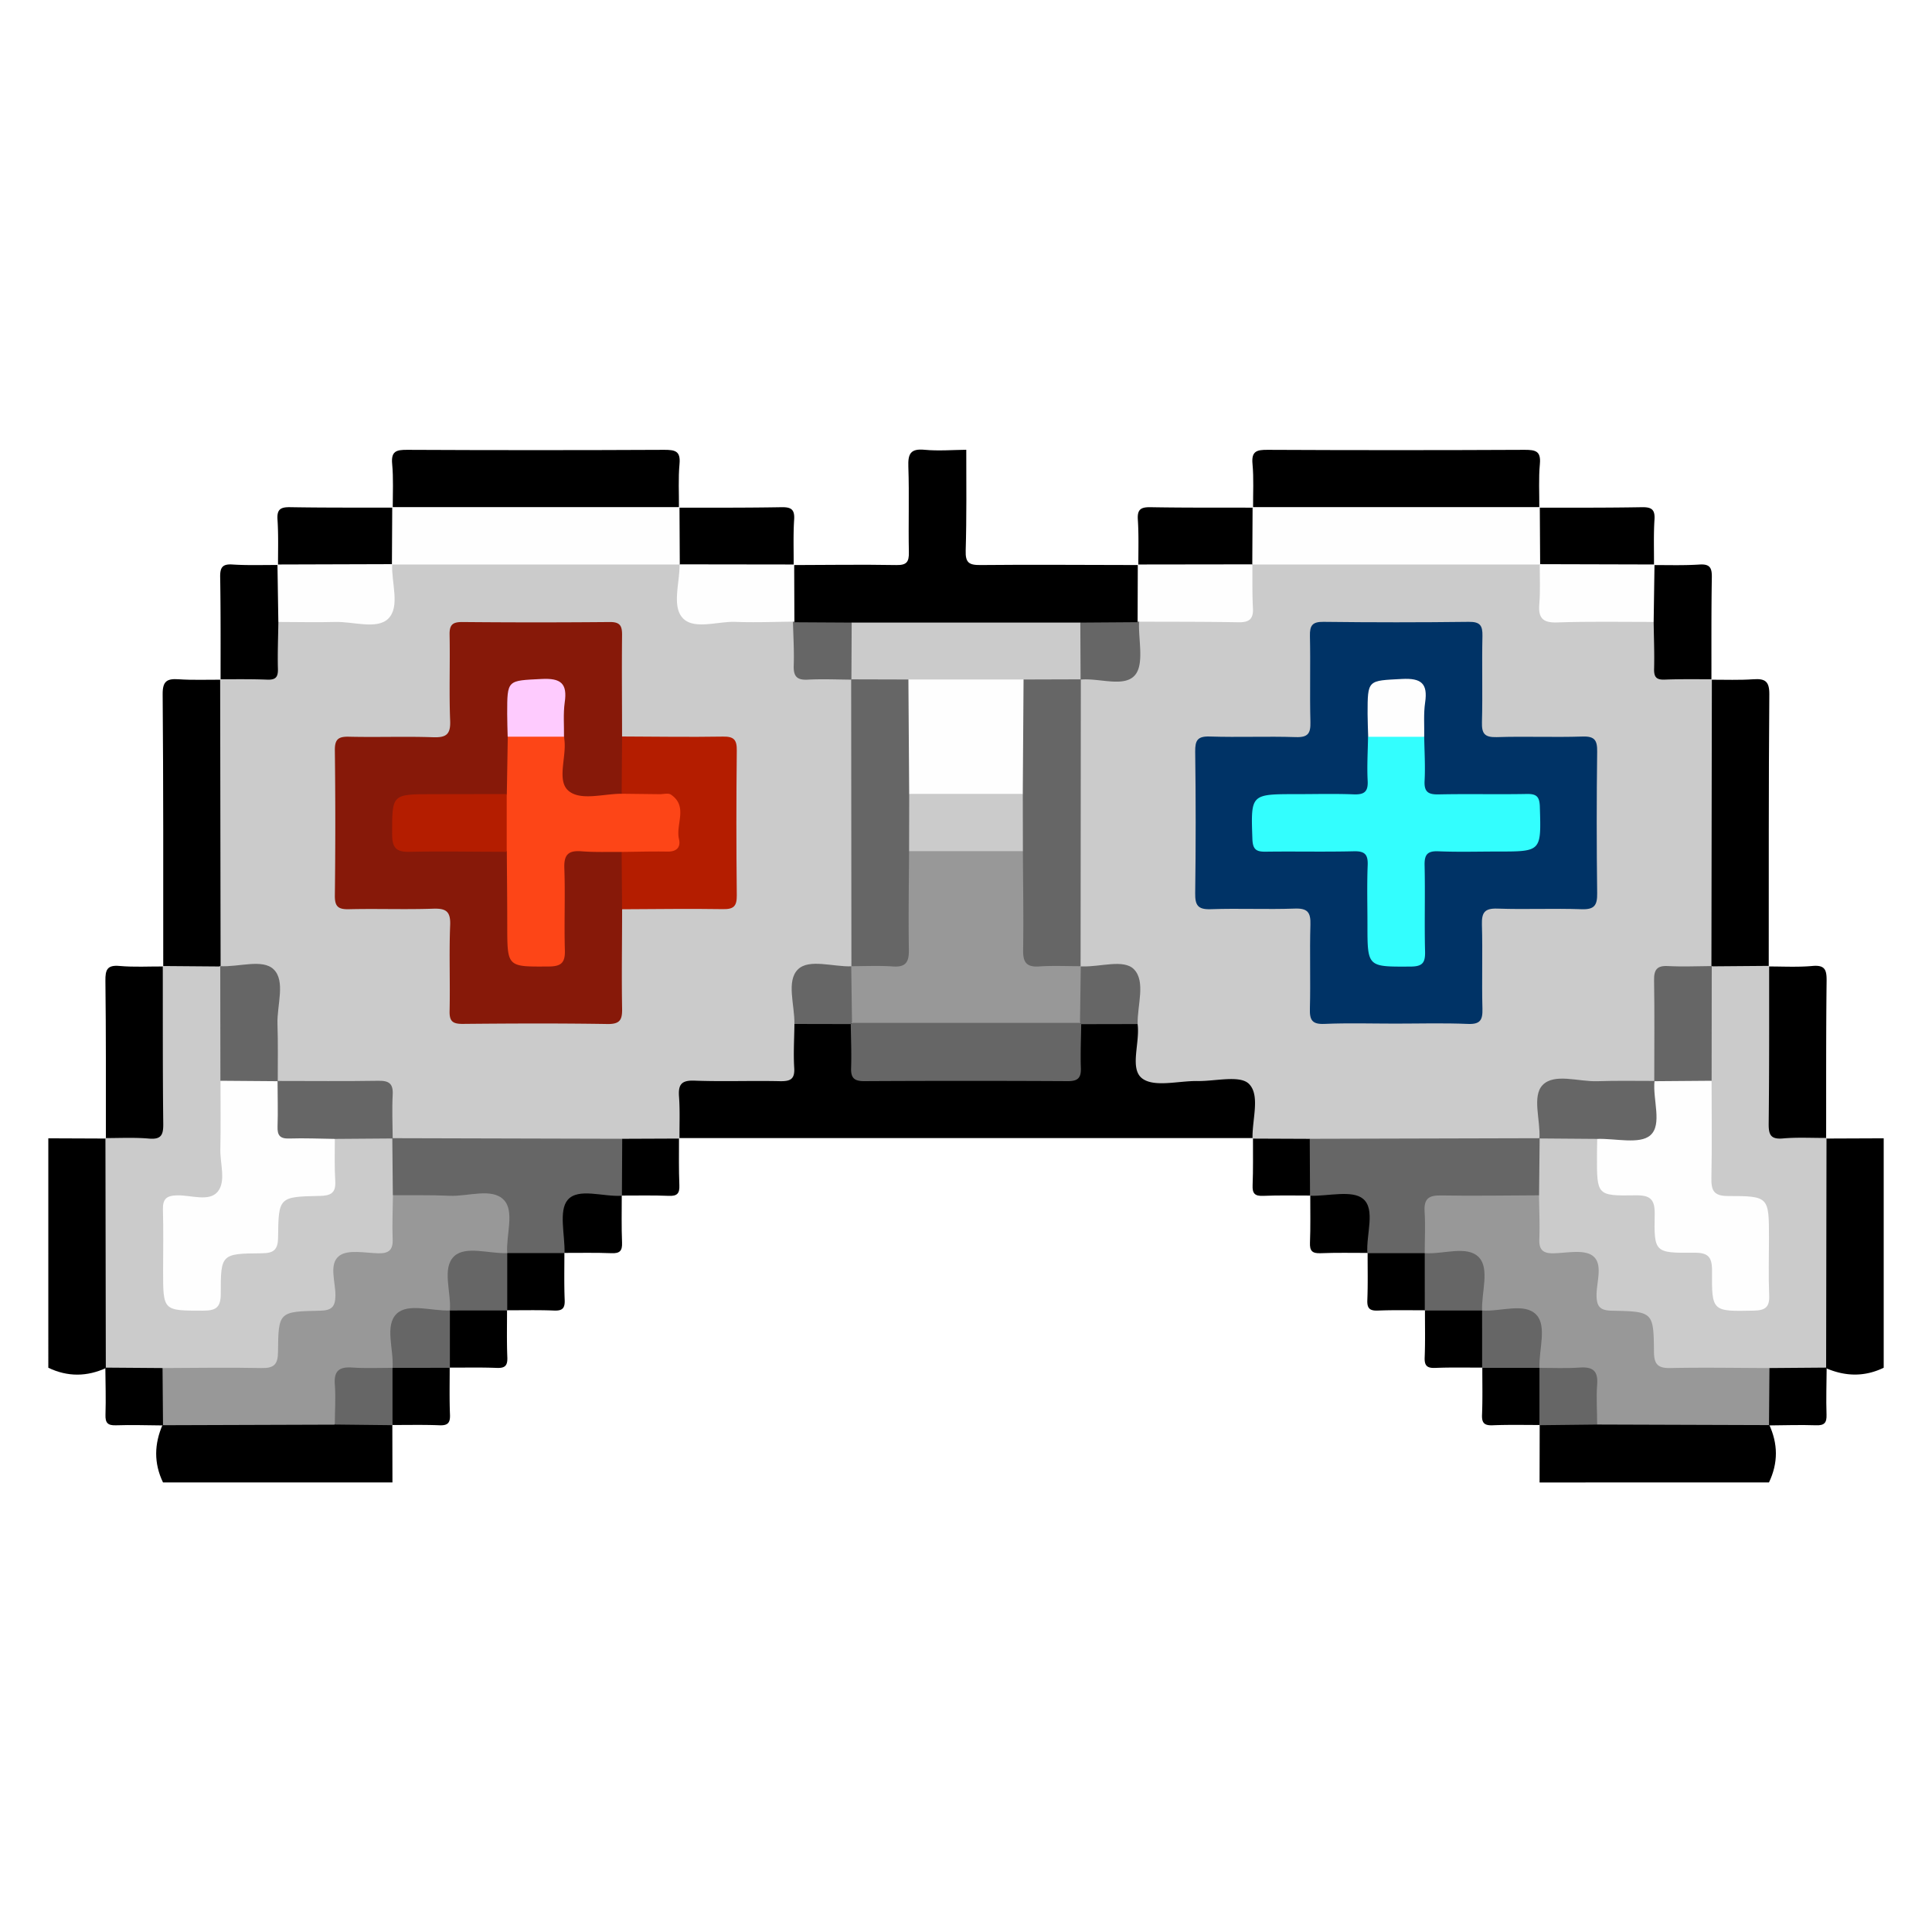 <svg id="87e67b9f-df72-4f6f-b8cd-880cb1fa250b" data-name="Layer 1" xmlns="http://www.w3.org/2000/svg" viewBox="0 0 1000 1000"><defs><style>.\35 0621f22-be78-4fb3-9b1b-9309b41c4e2d{fill:#cbcbcb;}.d4f8c3d2-a649-4819-892f-2ca8eda1c346{fill:#989898;}.\34 eb18298-9429-48ea-960e-64b2ee4d5355{fill:#666;}.e8430e43-8e5b-45a4-965a-0e3fc9252946{fill:#fefefe;}.f5db9a68-e5b7-496f-94e2-d673c9734ffa{fill:#036;}.\30 6bacaf3-c6cf-401f-b202-52e63b3fde8b{fill:#871909;}.e2b72363-079f-455e-a9ac-2de63b84de80{fill:#b41d00;}.\38 394a51b-62f7-4d29-8b08-7906b0b9b700{fill:#33fefe;}.\37 c5688d9-c95c-423c-befc-a308a8dc4a1b{fill:#fd4517;}.\31 d48ba64-a3d3-40b4-8a75-e20ecb290de4{fill:#fecbfe;}</style></defs><title>unigotchi_desgin</title><path d="M25,589.19l29.8,0.12,1.27,1.47c2.15,4.3,1.74,8.95,1.75,13.51q0.09,44.23,0,88.45c0,5.18.66,10.56-2.65,15.21-10.05,4.68-20.11,4.81-30.16,0V589.19Z"/><path d="M796.88,767.32q0-14.87.06-29.74l1.37-1.23c9.61-3.12,19.5-1.17,29.26-1.59,25.91-.59,51.82-0.23,77.72-0.19,3.61,0,7.25.23,10.32,2.57,4.73,10.06,4.83,20.12,0,30.18H796.88Z"/><path d="M945.2,589.31l29.8-.12V707.94c-10,4.83-20,4.53-30,.17-2.47-3-2.72-6.64-2.74-10.25q-0.28-49.24,0-98.47a18.06,18.06,0,0,1,1.68-8.62Z"/><path d="M203.07,737.57l0.06,29.74H84.38c-4.83-10-4.55-20-.16-30,3.31-2.68,7.31-2.76,11.24-2.76,25.61,0,51.23-.43,76.84.2,9.8,0.43,19.74-1.54,29.4,1.58Z"/><path d="M410.8,292.47c17.72-.05,35.44-0.31,53.16,0,5.28,0.09,6.57-1.56,6.47-6.61-0.31-14.76.24-29.54-.27-44.3-0.23-6.59,1.06-9.45,8.34-8.76s14.42,0.07,21.64,0c0,17.4.22,34.8-.3,52.18-0.19,6.26,1.69,7.54,7.64,7.48,27.24-.29,54.48,0,81.72,0l1.21,1.41c1.94,9.71,3.64,19.42-1.53,28.77-9.7,4.46-19.94,1.8-29.95,2.28q-58.82.63-117.63,0c-10-.45-20.24,2.07-30-2.12-5.54-9.33-3.63-19.13-1.74-28.92Z"/><path d="M885.83,351.81c7.22,0,14.47.27,21.66-.22,6-.41,8.37.9,8.31,7.77-0.38,47-.26,93.92-0.3,140.88l-1.42,1.23c-9.83,1.88-19.68,3.94-29-1.85-2.42-3.84-2.24-8.18-2.25-12.44q-0.1-61.16,0-122.32c0-3.93-.15-7.92,1.74-11.59Z"/><path d="M648.59,262.77c-0.05-7.56.4-15.16-.3-22.66-0.62-6.62,2.21-7.31,7.82-7.28q66.55,0.32,133.11,0c5.61,0,8.43.67,7.82,7.28-0.7,7.5-.25,15.1-0.3,22.66L795.26,264c-4,2-8.31,1.72-12.55,1.72q-60.05.08-120.1,0c-4.24,0-8.57.29-12.56-1.71Z"/><path d="M915.51,500.24c7.54,0,15.12.42,22.6-.26,6.49-.58,7.4,2,7.34,7.73-0.32,27.2-.2,54.4-0.24,81.6l0.23-.24c-8.15,5.39-17.06,3.44-25.76,2.39-4.61-.55-6.64-4.29-6.78-8.5q-1.25-38.39,0-76.8a10.34,10.34,0,0,1,2.84-6.16Z"/><path d="M856.11,292.47c7.85,0,15.72.24,23.54-.27,5.39-.35,6.47,1.7,6.39,6.63-0.3,17.66-.18,35.32-0.21,53l0.23-.24c-8.47,5.37-17.62,3.5-26.56,2.14-4.6-.7-5.77-4.93-6.08-9a149.59,149.59,0,0,1-.07-21.5c0.43-9.78-1.49-19.69,1.53-29.34Z"/><path d="M589.2,292.47c0-7.85.26-15.73-.26-23.55-0.35-5.4,1.71-6.47,6.64-6.39,17.67,0.31,35.34.19,53,.24l-0.29-.27c5.2,9.37,3.35,19.13,1.58,28.89a6.1,6.1,0,0,1-2.72,2.58c-17.3,2.9-34.69,1.22-52.06,1-2.37,0-4.37-1.3-6.17-2.8Z"/><path d="M796.72,262.77c17.67,0,35.34.07,53-.24,4.93-.09,7,1,6.64,6.39-0.51,7.82-.21,15.7-0.26,23.55l0.27-.29c-1.78,1.5-3.76,2.75-6.12,2.78-17.22.26-34.46,1.69-51.63-.83a6.79,6.79,0,0,1-2.92-2.38c-2.34-9.87-3.88-19.72,1.3-29.27Z"/><path d="M84.49,500.24c0-47,.09-93.92-0.3-140.88-0.06-6.88,2.28-8.18,8.31-7.77,7.19,0.49,14.44.19,21.66,0.22l1.27,1.47c2.16,4.3,1.75,9,1.76,13.53q0.08,59.09,0,118.19c0,4.89.48,9.9-2.1,14.44-9.34,6.14-19.27,3.89-29.18,2.06Z"/><path d="M203.28,262.77c0-7.56.4-15.16-.3-22.66-0.62-6.62,2.21-7.31,7.82-7.28q66.55,0.32,133.1,0c5.61,0,8.43.67,7.82,7.28-0.7,7.5-.25,15.1-0.3,22.66L349.94,264c-4,2-8.31,1.72-12.55,1.72q-60.05.08-120.1,0c-4.24,0-8.57.29-12.56-1.71Z"/><path d="M54.8,589.31c0-27.2.09-54.4-.24-81.6-0.07-5.71.85-8.32,7.34-7.73,7.48,0.67,15.06.22,22.6,0.26L84.25,500c3.38,3.76,3.31,8.43,3.32,13,0.07,21,.17,42,0,63-0.13,14.1-2.48,16.26-17,16.29-5.52,0-11.28.78-16-3.3Z"/><path d="M351.41,262.77c17.67,0,35.34.07,53-.24,4.93-.09,7,1,6.64,6.39-0.51,7.82-.21,15.7-0.26,23.55l0.27-.29c-1.78,1.5-3.76,2.75-6.12,2.78-17.22.26-34.46,1.69-51.63-.83a6.79,6.79,0,0,1-2.92-2.38c-2.34-9.87-3.88-19.72,1.3-29.27Z"/><path d="M143.9,292.45c0-7.85.25-15.73-.27-23.55-0.36-5.41,1.73-6.46,6.64-6.38,17.66,0.3,35.33.19,53,.24l-0.29-.27c5.3,9.25,3.24,18.94,1.73,28.61a6,6,0,0,1-2.53,2.66,208.36,208.36,0,0,1-56.88-.08Z"/><path d="M114.17,351.81c0-17.66.09-35.33-.21-53-0.08-4.95,1-7,6.4-6.62,7.82,0.51,15.69.21,23.54,0.25l-0.29-.27c5.92,9.56,2.36,20.07,3.07,30.16a203.23,203.23,0,0,1,0,21.49c-0.27,7.11-4,10.86-11.06,10.81-7.35-.05-15.06,2-21.72-3.07Z"/><path d="M648.55,589.07H351.45l-1.22-1.38A11.5,11.5,0,0,1,349,584c-3.45-24.14-.53-27.55,23.69-27.56,6.87,0,13.74,0,20.6,0,14.25-.07,14.26-0.11,14.63-14,0.12-4.54-.37-9.23,2.68-13.2a40.26,40.26,0,0,1,29.9,0c4.33,5,3.16,11.22,3.15,17,0,6.87,2.37,10.27,9.75,10.25q46.4-.15,92.8,0c7.86,0,10.34-3.59,10.2-10.84-0.1-5.49-1-11.29,2.84-16.17,9.91-4.29,19.89-3.87,29.92-.45,4.3,5.45,2.92,11.94,2.93,18,0,6.73,2.87,9.43,9.47,9.39,12.14-.06,24.3-0.29,36.44.11,10.89,0.36,13.14,2.67,13.42,13.66,0.15,5.85.95,11.84-1.6,17.48Z"/><path d="M351.45,589.07c0,8.13-.14,16.27.19,24.39,0.17,4.24-1.1,5.69-5.44,5.51-8.12-.34-16.26-0.13-24.39-0.15l-1.25-1.4c-2.05-9.81-3.69-19.61,1.37-29.09,10-3.11,20-4.24,29.74,1Z"/><path d="M321.82,618.82c0,8.12-.18,16.25.15,24.36,0.17,4.29-1.18,5.65-5.47,5.47-8.11-.33-16.24-0.13-24.36-0.15L290.84,647c-1.29-2.35-1.49-4.95-1.67-7.55-1.58-23.15,11.07-31.1,32.75-20.57Z"/><path d="M707.87,648.51c-8.12,0-16.25-.18-24.36.15-4.29.17-5.65-1.18-5.47-5.47,0.33-8.11.13-16.24,0.15-24.36l1.41-1.26c30.92-5,34.55-1.39,29.55,29.54Z"/><path d="M292.13,648.51c0,8.12-.18,16.25.15,24.36,0.17,4.29-1.18,5.65-5.47,5.47-8.11-.33-16.24-0.13-24.36-0.15l-1.18-1.29a55.3,55.3,0,0,1-.08-27.59,5.91,5.91,0,0,1,2.64-2.39c9.59-1.44,19.21-3.45,28.41,1.69Z"/><path d="M737.56,678.2c-8.12,0-16.25-.18-24.36.15-4.29.17-5.65-1.18-5.47-5.47,0.33-8.11.13-16.24,0.15-24.36l-0.1.1c9-5.11,18.56-3,28-1.82a6.52,6.52,0,0,1,2.79,2.21,51.72,51.72,0,0,1,.19,27.9Z"/><path d="M678.18,618.82c-8.13,0-16.27-.19-24.39.15-4.34.18-5.62-1.27-5.44-5.51,0.33-8.12.16-16.26,0.19-24.39l-0.23.24c10-5.17,20-4.37,30.19-.67,4,10.15,4.58,20.25-.42,30.28Z"/><path d="M767.24,707.88c-8.12,0-16.25-.18-24.36.15-4.29.17-5.65-1.18-5.47-5.47,0.33-8.11.13-16.24,0.15-24.36l-0.1.1c9-5.11,18.56-3,28-1.82a6.52,6.52,0,0,1,2.79,2.21,51.72,51.72,0,0,1,.19,27.9Z"/><path d="M232.76,707.89c0,8.12-.18,16.25.15,24.36,0.17,4.29-1.19,5.65-5.47,5.47-8.11-.33-16.24-0.13-24.36-0.15l0.1,0.1c-5.11-9-3-18.56-1.82-28a6.52,6.52,0,0,1,2.21-2.79,51.72,51.72,0,0,1,27.9-.19Z"/><path d="M796.93,737.57c-8.12,0-16.25-.18-24.36.15-4.29.17-5.65-1.18-5.47-5.47,0.33-8.11.13-16.24,0.15-24.36l-0.1.1c9.23-5.1,18.86-3.14,28.47-1.64a6,6,0,0,1,2.67,2.51c1.87,9.72,3.59,19.45-1.45,28.82Z"/><path d="M262.44,678.2c0,8.12-.18,16.25.15,24.36,0.17,4.29-1.18,5.65-5.47,5.47-8.11-.33-16.24-0.13-24.36-0.15l0.1,0.1c-5.1-9.23-3.14-18.86-1.64-28.47a6,6,0,0,1,2.51-2.67c9.72-1.87,19.45-3.59,28.82,1.45Z"/><path class="50621f22-be78-4fb3-9b1b-9309b41c4e2d" d="M54.57,589.07c7.53,0,15.1-.39,22.58.26,6.5,0.57,7.42-2.12,7.35-7.79-0.31-27.17-.2-54.35-0.24-81.53l29.92,0.24,1.24,1.42c3.49,12.18,1.12,24.64,1.65,37a202.11,202.11,0,0,1-.11,20.54q0.42,24.21,0,48.44c-0.18,11.66-2.45,13.72-14,14.24-15.55.71-15.57,0.71-15.58,16.43,0,9.23.12,18.46,0,27.69-0.1,8.59,5.31,9.27,11.81,9.27s12.25-.33,11.74-9.11c-0.06-1,0-2,0-3,0.49-16.53,1.11-17.15,17.49-17.64,11.52-.35,11.88-0.71,12.2-12.64,0.43-15.66,1.36-16.59,17.09-17,11.87-.34,12.25-0.74,12.61-12.27,0.15-4.89-.59-10,2.28-14.44,9.4-5,19.2-3.06,29-1.65a6.17,6.17,0,0,1,2.77,2.45c3.11,9.67,1.22,19.6,1.57,29.42a168.69,168.69,0,0,1,.08,19.71c-0.48,9.68-2.78,11.79-12.66,12.48-0.66,0-1.31,0-2,.07-14.41.58-14.41,0.58-14.94,14.8-0.48,12.69-2.35,14.51-15.3,14.91-13.83.42-13.83,0.42-14.39,14.42-0.52,12.79-2.55,15.05-15.1,15.19-15.77.18-31.55,0.34-47.33-.1-10-.64-20.39,2.8-29.86-3L54.77,708Q54.67,648.54,54.57,589.07Z"/><path class="d4f8c3d2-a649-4819-892f-2ca8eda1c346" d="M915.79,737.63l-89.09-.29c-4.27-4.64-3.24-10.47-3-15.83,0.39-8.14-3.06-11.09-10.95-10.71-5.41.26-11.17,1.09-16-2.81h0c-4.27-5.45-2.8-11.91-2.87-18s-2.65-8.77-8.85-8.85-12.53,1.4-18-2.87h0c-4.27-5.45-2.8-11.91-2.87-18s-2.65-8.77-8.85-8.85-12.53,1.4-18-2.87h0c-5.15-8.2-3.18-17.06-2.22-25.75a6.83,6.83,0,0,1,6.59-6.31c18.22-.82,36.5-2.84,54.62,1.19,5,5.19,3.41,11.79,3.4,17.86,0,7.17,2.9,10.42,10.05,9.88a38.07,38.07,0,0,1,4,0c13.76,0.39,15.38,2,15.75,15.4q0.1,3.46.14,6.92c0.07,4.93,2.66,7.14,7.41,7.21,1,0,2,.07,3,0.12,18.5,0.86,18.86.85,19,19,0.08,8.31,3.46,11,11.29,10.76,10.86-.33,21.75-0.17,32.62,0,4.57,0.06,9.31-.41,13.25,2.8,3.48,10.11,4.31,20.16-.7,30.07Z"/><path class="4eb18298-9429-48ea-960e-64b2ee4d5355" d="M796.82,708c6.92,0,13.87.33,20.76-.15,6.7-.47,9.67,1.56,9.11,8.75-0.53,6.88,0,13.83,0,20.75l-29.87.33Q796.82,722.83,796.82,708Z"/><path class="50621f22-be78-4fb3-9b1b-9309b41c4e2d" d="M915.87,708.1c-17.1-.05-34.2-0.36-51.29,0-6.43.12-8.43-1.91-8.49-8.39-0.18-20.66-.44-20.87-21.66-21.29-5.9-.12-8-1.77-8.06-7.87-0.07-7,3.56-16.39-2-20.55-4.51-3.39-13.25-1.47-20.1-1.3-5.44.14-7.74-1.61-7.52-7.3,0.3-7.54-.07-15.12-0.15-22.68-4.63-9.27-2.91-18.83-1.29-28.39a5.9,5.9,0,0,1,2.58-2.61c9.78-1.9,19.54-3.19,29.1,1,3.8,5.65,2.4,12.1,2.54,18.23s2.84,9.11,9,8.81c0.65,0,1.32,0,2,0,18.13,0.71,18.13.71,18.73,18.34,0.36,10.41.95,11,11.41,11.35,2.63,0.08,5.26.13,7.89,0.22,6.91,0.25,10,4,10.22,10.67,0.05,2,.11,3.95.16,5.92,0.3,12.38,1.57,13.33,13.81,12.92,6.42-.21,9.8-2.52,9.78-9.31q-0.05-17.27,0-34.55c0-6.64-3-9.71-9.58-9.43-21.26.9-20.08-4.45-20.07-22.13,0-13.49-.22-27,0.12-40.48-0.4-16-.14-32.08-0.13-48.12,0-3.27.07-6.56,1.66-9.58l1.26-1.41,29.92-.24c0,27.18.07,54.36-.24,81.53-0.06,5.68.85,8.37,7.35,7.79,7.48-.66,15-0.22,22.58-0.26q-0.1,59.47-.2,118.94l0.25-.14C935.64,712.73,925.77,712.56,915.87,708.1Z"/><path class="d4f8c3d2-a649-4819-892f-2ca8eda1c346" d="M84.13,708.1c17.1-.05,34.2-0.36,51.29,0,6.43,0.12,8.43-1.91,8.48-8.39,0.18-20.66.44-20.87,21.66-21.29,5.9-.12,8-1.76,8.06-7.87,0.07-7-3.56-16.39,2-20.55,4.51-3.39,13.25-1.47,20.1-1.3,5.44,0.14,7.74-1.61,7.52-7.3-0.3-7.54.07-15.12,0.15-22.68,2.88-2.74,6.56-2.88,10.18-2.93,12.85-.17,25.71-0.34,38.55,0,10.82,0.33,13.26,2.81,13.47,13.75,0.12,6.46,1.5,13.28-3,19.07h0c-5.45,4.27-11.91,2.8-18,2.87s-8.77,2.65-8.85,8.85,1.4,12.53-2.87,18h0c-5.45,4.27-11.91,2.8-18,2.87s-8.77,2.65-8.85,8.85,1.4,12.53-2.87,18h0c-4.78,3.89-10.55,3.07-16,2.81-7.89-.39-11.34,2.56-11,10.71,0.26,5.37,1.29,11.19-3,15.83l-89.09.29,0.17,0.17C79.61,727.94,79.81,718,84.13,708.1Z"/><path class="4eb18298-9429-48ea-960e-64b2ee4d5355" d="M173.3,737.34c0-6.92.55-13.87,0-20.75-0.55-7.19,2.41-9.22,9.11-8.75,6.89,0.48,13.83.14,20.75,0.15q0,14.84,0,29.68Z"/><path d="M84.13,708.1l0.25,29.7c-8.12-.06-16.24-0.35-24.34-0.07-4.33.15-5.58-1.28-5.44-5.51,0.26-8.11,0-16.23-.07-24.34Z"/><path d="M915.87,708.1l29.61-.23c-0.06,8.12-.34,16.24-0.07,24.34,0.14,4.23-1.1,5.66-5.44,5.51-8.1-.28-16.23,0-24.34.07Z"/><path class="50621f22-be78-4fb3-9b1b-9309b41c4e2d" d="M440.83,322.25H559.17c5.44,9.1,3.19,18.69,1.78,28.23a5.91,5.91,0,0,1-2.51,2.64c-9.66,2.88-19.54,1.13-29.33,1.45-19.29.36-38.59,0.42-57.87,0-9.74-.31-19.57,1.24-29.23-1.22a6.06,6.06,0,0,1-2.72-2.46C437.38,341.22,435.39,331.53,440.83,322.25Z"/><path class="e8430e43-8e5b-45a4-965a-0e3fc9252946" d="M351.77,292.1l59.3,0.08,0.11,29.88-1.49,1.31c-17.6,3.5-35.33,1.67-53,1.14-3.47-.1-6.7-2.08-7.16-5.76C348.4,309.77,346,300.55,351.77,292.1Z"/><path class="e8430e43-8e5b-45a4-965a-0e3fc9252946" d="M588.92,292.18l59.3-.08c5.75,8.45,3.37,17.67,2.25,26.66-0.46,3.68-3.69,5.66-7.16,5.76-17.69.52-35.42,2.38-53-1.14L588.82,322Z"/><path class="4eb18298-9429-48ea-960e-64b2ee4d5355" d="M440.83,322.25l-0.14,29.51c-8.49,5.27-17.58,3.2-26.53,2-3.22-.44-5.2-3-5.54-6.12-0.95-8.69-2.6-17.5,1.82-25.84l0.49-.16,0.26,0.44Z"/><path class="4eb18298-9429-48ea-960e-64b2ee4d5355" d="M559.31,351.76l-0.14-29.51,29.65-.21,0.27-.43,0.48,0.17c4.42,8.34,2.77,17.14,1.82,25.84-0.34,3.1-2.32,5.69-5.54,6.13C576.89,355,567.8,357,559.31,351.76Z"/><path class="50621f22-be78-4fb3-9b1b-9309b41c4e2d" d="M559.31,351.76c9.68-.94,22.6,4.24,28.18-2.34,4.83-5.7,1.69-18.17,2.08-27.64,17.13,0.07,34.27,0,51.39.31,5.41,0.1,7.86-1.51,7.56-7.26-0.4-7.56-.22-15.15-0.29-22.73l-0.09.09c3.91-3.13,8.58-3.07,13.2-3.07q61.32-.08,122.63,0c4.62,0,9.29-.06,13.2,3.07L797,292c3.92,5.16,3,11.25,2.85,17-0.2,7.08,2.61,10.07,9.77,10,11.75-.19,23.5-0.16,35.26,0,3.89,0.06,7.91-.11,11.05,2.91,0.11,8.12.44,16.24,0.23,24.35-0.11,4.29,1.28,5.67,5.53,5.5,8.11-.32,16.24-0.16,24.37-0.2q-0.12,74.34-.23,148.68l0.17-.17c-4.76,4.06-10.58,3.22-16,3-8.21-.41-11.06,3.16-10.81,11.08,0.36,11.14.14,22.3,0.06,33.45,0,3.6.07,7.23-1.34,10.67a6,6,0,0,1-2.37,2.61c-13.5,3.49-27.26,1.18-40.9,1.61-14.3.45-14.31,0.15-14.74,14.79-0.12,4.24.08,8.56-3.07,12l0.13-.13c-3.48,3.13-7.8,3.23-12.09,3.24q-47.36.14-94.72,0c-4.29,0-8.6-.05-12.22-2.93l-29.61-.12c-0.32-9.74,4.1-22.34-1.86-28.32-4.67-4.67-17.41-1.33-26.56-1.48-9.84-.16-22.51,3.42-28.75-1.38-6.6-5.09-1-18.45-2.33-28.11-3.84-5.25-2.81-11.37-2.66-17.16,0.19-7.28-3-9.88-10-9.85-6,0-12.62,1.54-17.76-3.53-2.62-4.53-2.19-9.55-2.2-14.45q-0.08-59.18,0-118.37c0-5.21-.6-10.63,3.25-15Z"/><path class="e8430e43-8e5b-45a4-965a-0e3fc9252946" d="M797.18,292.19h-149q0.08-14.85.16-29.7H797Z"/><path class="e8430e43-8e5b-45a4-965a-0e3fc9252946" d="M855.93,321.92c-16.66,0-33.34-.32-50,0.25-7.59.26-9.77-2.44-9.18-9.58,0.56-6.82.2-13.71,0.24-20.58l59.38,0.16Z"/><path class="50621f22-be78-4fb3-9b1b-9309b41c4e2d" d="M410.44,321.78c0.17,7.55.66,15.1,0.39,22.63-0.19,5.47,1.46,7.69,7.19,7.38,7.54-.4,15.11-0.06,22.67,0l-0.14-.13c3.38,3.78,3.24,8.46,3.24,13q0.09,61.54,0,123.09c0,3.93,0,7.91-2,11.5-3.3,4.07-8,3.65-12.51,3.82-14.83.57-14.85,0.53-15.35,15.85-0.13,3.9-.15,7.81-2.74,11.1-0.08,7.56-.57,15.15-0.11,22.68,0.36,5.87-1.94,7-7.28,6.92-14.8-.33-29.62.27-44.4-0.28-6.74-.25-8.4,2.05-7.94,8.28,0.53,7.2.19,14.46,0.24,21.7l-29.6.12c-3.61,2.88-7.93,2.93-12.22,2.93q-47.36.11-94.72,0c-4.29,0-8.61-.1-12.09-3.24l0.13,0.13c-4.07-4.76-3.23-10.58-3-16,0.41-8.2-3.14-11.08-11.07-10.82-11.14.36-22.3,0.14-33.45,0.06-3.6,0-7.23.07-10.67-1.34a6,6,0,0,1-2.61-2.37c-3.5-13.5-1.19-27.26-1.61-40.89-0.45-14.31-.15-14.33-14.78-14.75-4.24-.12-8.56.08-12-3.06l0.17,0.17q-0.12-74.34-.23-148.68c8.12,0,16.25-.12,24.37.2,4.26,0.17,5.65-1.22,5.53-5.5-0.22-8.11.12-16.23,0.23-24.35,3.45-3.26,7.83-2.87,12-2.93,11.42-.15,22.86-0.21,34.28,0,7.16,0.13,10-2.88,9.77-10-0.16-5.77-1.07-11.85,2.85-17l-0.17.17c3.91-3.13,8.58-3.07,13.2-3.07q61.32-.08,122.63,0c4.62,0,9.29-.06,13.2,3.07l-0.09-.09c0.11,9.48-4.05,21.55,1.55,27.73,5.77,6.37,18.05,1.72,27.47,2.07C390.66,322.27,400.55,321.85,410.44,321.78Z"/><path class="e8430e43-8e5b-45a4-965a-0e3fc9252946" d="M351.86,292.19h-149q0.08-14.85.16-29.7H351.7Z"/><path class="e8430e43-8e5b-45a4-965a-0e3fc9252946" d="M203,292c-0.49,9.66,4.25,22-2.06,28.23-5.85,5.75-18.06,1.43-27.46,1.69-9.79.27-19.6,0-29.41,0l-0.46-29.74Z"/><path class="4eb18298-9429-48ea-960e-64b2ee4d5355" d="M559.63,530.08c-0.09,7.56-.44,15.12-0.17,22.67,0.18,5.07-1.47,6.87-6.71,6.85q-52.75-.28-105.51,0c-5.24,0-6.88-1.78-6.71-6.85,0.26-7.54-.08-15.11-0.17-22.67l1.31-1.39c2.64-1.61,5.59-1.87,8.56-1.88,33.52-.14,67-0.22,100.57,0a18.35,18.35,0,0,1,5.82.94A6.56,6.56,0,0,1,559.63,530.08Z"/><path class="4eb18298-9429-48ea-960e-64b2ee4d5355" d="M411.18,530c0.22-9.71-4.36-22.27,1.9-28.31,5.73-5.52,18.14-1.22,27.61-1.52l1.21,1.33c2.13,9.38,3.35,18.73-.89,27.91l-0.64.65Z"/><path class="4eb18298-9429-48ea-960e-64b2ee4d5355" d="M559.31,500.2c0.33,0,.66,0,1,0,9.13,0.36,21.32-3.91,26.62,1.5,6.19,6.32,1.69,18.64,1.91,28.35l-29.18.06-0.64-.65c-4.24-9.18-3-18.53-.91-27.92Z"/><path class="4eb18298-9429-48ea-960e-64b2ee4d5355" d="M203.06,589.12l119,0.31-0.16,29.48c-9.66.7-22.56-4.3-28.07,2.17-4.75,5.58-1.39,18.08-1.62,27.51l-29.68,0c-0.63-9.39,3.9-21.53-1.71-27.47-6.12-6.49-18.5-1.74-28.14-2.19s-19.56-.21-29.35-0.28Q203.21,603.91,203.06,589.12Z"/><path class="4eb18298-9429-48ea-960e-64b2ee4d5355" d="M677.92,589.44l119-.31q-0.15,14.78-.3,29.56c-17,.06-33.92.37-50.88,0.07-6.39-.12-8.78,1.89-8.37,8.35,0.45,7.15.07,14.35,0.06,21.52l-29.68,0c-0.7-9.66,4.3-22.56-2.17-28.07-5.58-4.75-18.08-1.39-27.51-1.62Z"/><path class="4eb18298-9429-48ea-960e-64b2ee4d5355" d="M232.86,678.31c0.74-9.61-4.26-22,2.24-28.1,5.93-5.55,18.07-1.22,27.45-1.6q0,14.84,0,29.68Z"/><path class="4eb18298-9429-48ea-960e-64b2ee4d5355" d="M737.44,648.62c9.61,0.74,22-4.26,28.1,2.24,5.55,5.93,1.22,18.07,1.6,27.45l-29.68,0Z"/><path class="4eb18298-9429-48ea-960e-64b2ee4d5355" d="M767.13,678.3c9.61,0.74,22-4.26,28.1,2.24,5.55,5.93,1.22,18.07,1.6,27.45l-29.68,0Z"/><path class="4eb18298-9429-48ea-960e-64b2ee4d5355" d="M203.17,708c0.74-9.61-4.26-22,2.24-28.1,5.93-5.55,18.07-1.22,27.45-1.6q0,14.84,0,29.68Z"/><path class="e8430e43-8e5b-45a4-965a-0e3fc9252946" d="M173.3,589.49c0,7.24-.23,14.5.23,21.71,0.4,6.22-2.21,7.7-8,7.81-21.11.4-21.38,0.6-21.59,21.39-0.06,6.62-2.32,8.26-8.6,8.3-20.8.16-21.11,0.39-21.07,20.89,0,7.1-2.42,8.81-9.11,8.8-20.74,0-20.74.24-20.74-20.7,0-10.53.23-21.07-.09-31.59-0.17-5.66,2-7.29,7.49-7.39,7.09-.13,16.33,3.4,20.76-1.78,4.55-5.32,1.31-14.52,1.47-22,0.25-11.84.07-23.69,0.08-35.54,9.93-4.52,19.83-4.77,29.69.23l-0.14-.14c4.56,5.36,2.94,11.87,3,17.94,0.1,6.22,2.69,8.71,8.88,8.87C161.55,586.46,168.11,584.51,173.3,589.49Z"/><path class="4eb18298-9429-48ea-960e-64b2ee4d5355" d="M143.77,559.63l-29.69-.23L114,500.07c9.46,0.6,21.84-3.92,27.62,1.65,6.3,6.07,1.67,18.63,2,28.35S143.76,549.77,143.77,559.63Z"/><path class="4eb18298-9429-48ea-960e-64b2ee4d5355" d="M173.3,589.49c-7.86-.1-15.72-0.46-23.57-0.2-4.8.16-6.23-1.59-6.07-6.21,0.27-7.85,0-15.72,0-23.58,17.41,0,34.82.19,52.23-.09,5.47-.09,7.67,1.48,7.37,7.2-0.4,7.53-.06,15.11,0,22.66Z"/><path class="e8430e43-8e5b-45a4-965a-0e3fc9252946" d="M885.92,559.4c0,16.78.24,33.57-.1,50.35-0.13,6.46,1.25,9.31,8.58,9.31,21.22,0,21.22.35,21.22,21.86,0,9.87-.31,19.76.11,29.61,0.26,6.17-2.14,7.73-8,7.85-21.45.43-21.79,0.63-21.59-20.63,0.07-7.53-2.34-9.44-9.58-9.36-20.07.22-20.49-.11-20.09-19.84,0.16-8-2.49-10-10.1-9.85-19.81.32-19.82,0-19.78-20.34,0-3,.08-5.92.13-8.88,5.2-5,11.75-3,17.76-3.19,6.19-.16,8.78-2.65,8.88-8.87,0.1-6.07-1.53-12.57,3-17.94l-0.14.14C866.09,554.63,876,554.88,885.92,559.4Z"/><path class="4eb18298-9429-48ea-960e-64b2ee4d5355" d="M885.93,559.4l-29.69.23c0-17.41.19-34.82-.09-52.23-0.09-5.46,1.47-7.68,7.19-7.37,7.53,0.4,15.1.06,22.66,0Q886,529.74,885.93,559.4Z"/><path class="4eb18298-9429-48ea-960e-64b2ee4d5355" d="M856.37,559.49c-1,9.67,4.16,22.59-2.17,28.14-5.49,4.81-18.06,1.55-27.51,1.86l-29.89-.23c0.61-9.46-3.91-21.84,1.65-27.63,6.07-6.31,18.63-1.67,28.35-2S846.52,559.49,856.37,559.49Z"/><path class="4eb18298-9429-48ea-960e-64b2ee4d5355" d="M440.69,500.2q-0.07-74.29-.13-148.57l29.65,0.08c2.92,3.13,3.19,7.06,3.19,11,0,16,.36,32-0.17,48q0.46,15.28,0,30.56c0.58,16.15.44,32.31,0.12,48.45-0.22,10.89-2.75,13.3-13.71,13.51-6.46.12-13.29,1.53-19-3.09Z"/><path class="4eb18298-9429-48ea-960e-64b2ee4d5355" d="M559.44,351.62q-0.07,74.29-.13,148.57l0.09-.1c-8.21,5.26-17.16,3.5-25.84,2.19-6.25-.94-6.82-6.54-6.9-11.56-0.25-16.45-.48-32.9.09-49.34-0.27-10.19-.32-20.38,0-30.57-0.52-16-.19-32.06-0.18-48.1,0-4,.27-7.89,3.2-11Z"/><path class="e8430e43-8e5b-45a4-965a-0e3fc9252946" d="M529.79,351.7l-0.4,59.22a7.8,7.8,0,0,1-5.08,2.67,381.45,381.45,0,0,1-48.64,0,7.8,7.8,0,0,1-5.08-2.67l-0.4-59.22h59.58Z"/><path class="f5db9a68-e5b7-496f-94e2-d673c9734ffa" d="M722.16,529.82c-12.2,0-24.42-.38-36.59.15-6.35.28-7.74-1.93-7.57-7.83,0.4-14.5-.16-29,0.27-43.52,0.19-6.28-1.37-8.58-8.07-8.34-14.49.52-29-.2-43.51,0.32-6.72.24-8.15-2.08-8.06-8.34q0.5-36.59,0-73.2c-0.07-5.89,1.22-8.05,7.57-7.84,14.82,0.49,29.68-.18,44.5.31,6.35,0.21,7.72-1.94,7.57-7.84-0.39-14.83.09-29.68-.25-44.51-0.12-5.46,1.26-7.39,7.06-7.31q37.58,0.46,75.17,0c5.8-.07,7.18,1.86,7.06,7.32-0.34,14.83.15,29.68-.25,44.51-0.16,5.9,1.23,8,7.57,7.84,14.82-.49,29.68.18,44.5-0.31,6.35-.21,7.64,2,7.56,7.84q-0.46,36.59,0,73.2c0.09,6.26-1.36,8.58-8.07,8.34-14.49-.52-29,0.2-43.51-0.32-6.71-.24-8.25,2.06-8.07,8.34,0.43,14.5-.13,29,0.27,43.52,0.16,5.91-1.23,8.1-7.58,7.83C747.24,529.45,734.69,529.82,722.16,529.82Z"/><path class="06bacaf3-c6cf-401f-b202-52e63b3fde8b" d="M322,470.63c0,17.13-.3,34.27,0,51.4,0.1,5.71-1,8.06-7.44,8-25-.41-50.09-0.3-75.13-0.06-5.13,0-6.84-1.36-6.72-6.63,0.33-14.82-.3-29.67.29-44.48,0.29-7.23-2.22-8.75-8.9-8.52-14.48.49-29-.08-43.49,0.27-5.49.13-7.36-1.32-7.29-7.08q0.46-37.56,0-75.13c-0.07-5.76,1.8-7.21,7.29-7.08,14.49,0.35,29-.23,43.49.27,6.69,0.23,9.19-1.29,8.9-8.52-0.59-14.81,0-29.66-.29-44.48-0.12-5.27,1.59-6.68,6.72-6.63q38.06,0.35,76.12,0c5.52-.06,6.48,2.06,6.43,6.92-0.19,17.46,0,34.93,0,52.39,4.69,10.07,4.29,20.19.32,30.36-8.3,4.39-17.1,2.8-25.75,1.85-5.08-.56-6.81-4.56-7.19-9.1a146,146,0,0,1-.11-21.42c-0.13-6.88,0-13.78-.08-20.68-0.15-8.71-6.5-7.5-12-7.57-5.62-.07-11.71-0.78-11.75,7.82,0,6.57.1,13.14-.09,19.73-0.34,9.72,2.07,19.63-2.13,29.05-4.54,3.67-10,2.75-15.17,2.83-10.21.16-20.43-.08-30.64,0.1s-11.21,1.34-11.24,11.54c0,10.43,1,11.74,10.85,11.94,11.2,0.22,22.4,0,33.6.11,4.25,0.05,8.63-.26,12.34,2.54,4.43,7.68,2.16,16.1,2.54,24.2,0.37,7.89.24,15.81,0.07,23.71s4.68,9.06,11,8.85c6-.21,12.35.47,12.46-8.51,0.15-11.86-.12-23.72.15-35.57,0.3-12.76,2.49-15.05,15.09-15.18,6.15-.06,12.59-1.29,18.22,2.66C326.18,450.56,326.75,460.64,322,470.63Z"/><path class="e2b72363-079f-455e-a9ac-2de63b84de80" d="M321.77,410.84q0.11-14.82.23-29.64c17.41,0.06,34.83.35,52.23,0.06,5.65-.09,7.2,1.65,7.13,7.2q-0.41,37.45,0,74.91c0.06,5.56-1.48,7.3-7.14,7.2-17.41-.29-34.82,0-52.23.06q-0.11-14.82-.23-29.64c5.24-4.85,11.78-3.14,17.75-3.05,9.56,0.14,9.06-6,9.16-12.51s-0.53-11.62-9.16-11.53C333.55,414,327,415.68,321.77,410.84Z"/><path class="d4f8c3d2-a649-4819-892f-2ca8eda1c346" d="M529.45,440.56c0.08,17,.38,34.08.12,51.11-0.1,6.21,1.52,9,8.22,8.57,7.18-.5,14.41-0.13,21.62-0.14q-0.2,14.67-.41,29.34H441q-0.2-14.67-.41-29.34c7.21,0,14.44-.36,21.62.14,6.7,0.46,8.31-2.35,8.22-8.57-0.27-17,0-34.07.12-51.11a10.3,10.3,0,0,1,7.23-2.72q22.22-.63,44.44,0A10.3,10.3,0,0,1,529.45,440.56Z"/><path class="50621f22-be78-4fb3-9b1b-9309b41c4e2d" d="M529.45,440.56H470.55q0-14.82.06-29.64h58.79Q529.42,425.74,529.45,440.56Z"/><path class="8394a51b-62f7-4d29-8b08-7906b0b9b700" d="M737.17,381.37c0.11,7.58.61,15.18,0.2,22.73-0.32,5.82,1.87,7.2,7.33,7.08,15.16-.33,30.34.07,45.51-0.22,5.09-.1,6.65,1.34,6.81,6.61,0.71,23.19.9,23.18-21.81,23.18-10.22,0-20.46.31-30.67-.12-5.7-.24-7.3,1.67-7.17,7.24,0.35,14.83-.13,29.69.24,44.52,0.15,5.85-1.2,7.88-7.55,7.91-22.27.11-22.27,0.39-22.27-21.76,0-10.22-.29-20.46.12-30.67,0.22-5.58-1.47-7.39-7.16-7.25-15.16.37-30.34,0-45.51,0.21-4.87.08-6.78-1-7-6.44-0.82-23.35-1-23.34,22.65-23.34,9.89,0,19.8-.28,29.68.11,5.47,0.22,7.65-1.25,7.33-7.08-0.41-7.55.09-15.15,0.2-22.73A32.42,32.42,0,0,1,737.17,381.37Z"/><path class="e8430e43-8e5b-45a4-965a-0e3fc9252946" d="M737.17,381.37h-29c-0.11-3.94-.3-7.88-0.31-11.82,0-17.86,0-17.18,17.78-18.12,10-.53,13.47,2.3,12,12.21C736.79,369.45,737.28,375.45,737.17,381.37Z"/><path class="7c5688d9-c95c-423c-befc-a308a8dc4a1b" d="M321.77,410.84l19.69,0.23c2,0,4.46-.7,5.82.22,9,6.11,2.34,15.37,4.16,23,1,4.34-1.27,6.58-6,6.49-7.87-.15-15.75.1-23.62,0.18-6.91-.07-13.85.22-20.72-0.33s-9.27,1.67-9,8.75c0.51,14.14-.14,28.32.28,42.46,0.19,6.49-1.91,8.38-8.38,8.42-21.44.14-21.41,0.4-21.45-20.91,0-12.84-.14-25.67-0.22-38.51a35.53,35.53,0,0,1,0-29.9l0.5-29.65a33.23,33.23,0,0,1,29.15,0c0.06,0.65.12,1.3,0.19,1.95,1,9-4.08,20.94,2.17,26.15S312.39,410.84,321.77,410.84Z"/><path class="e2b72363-079f-455e-a9ac-2de63b84de80" d="M262.27,411q0,15,0,29.9c-16.79,0-33.59-.37-50.37,0-7,.17-8.92-2.27-8.93-9.06,0-20.77-.28-20.76,20.78-20.78C236.59,411.05,249.43,411,262.27,411Z"/><path class="1d48ba64-a3d3-40b4-8a75-e20ecb290de4" d="M291.92,381.31H262.77c-0.09-3.93-.25-7.86-0.25-11.8,0-17.82,0-17.16,17.77-18.07,10-.52,13.48,2.26,12,12.19C291.49,369.41,292,375.4,291.92,381.31Z"/></svg>
